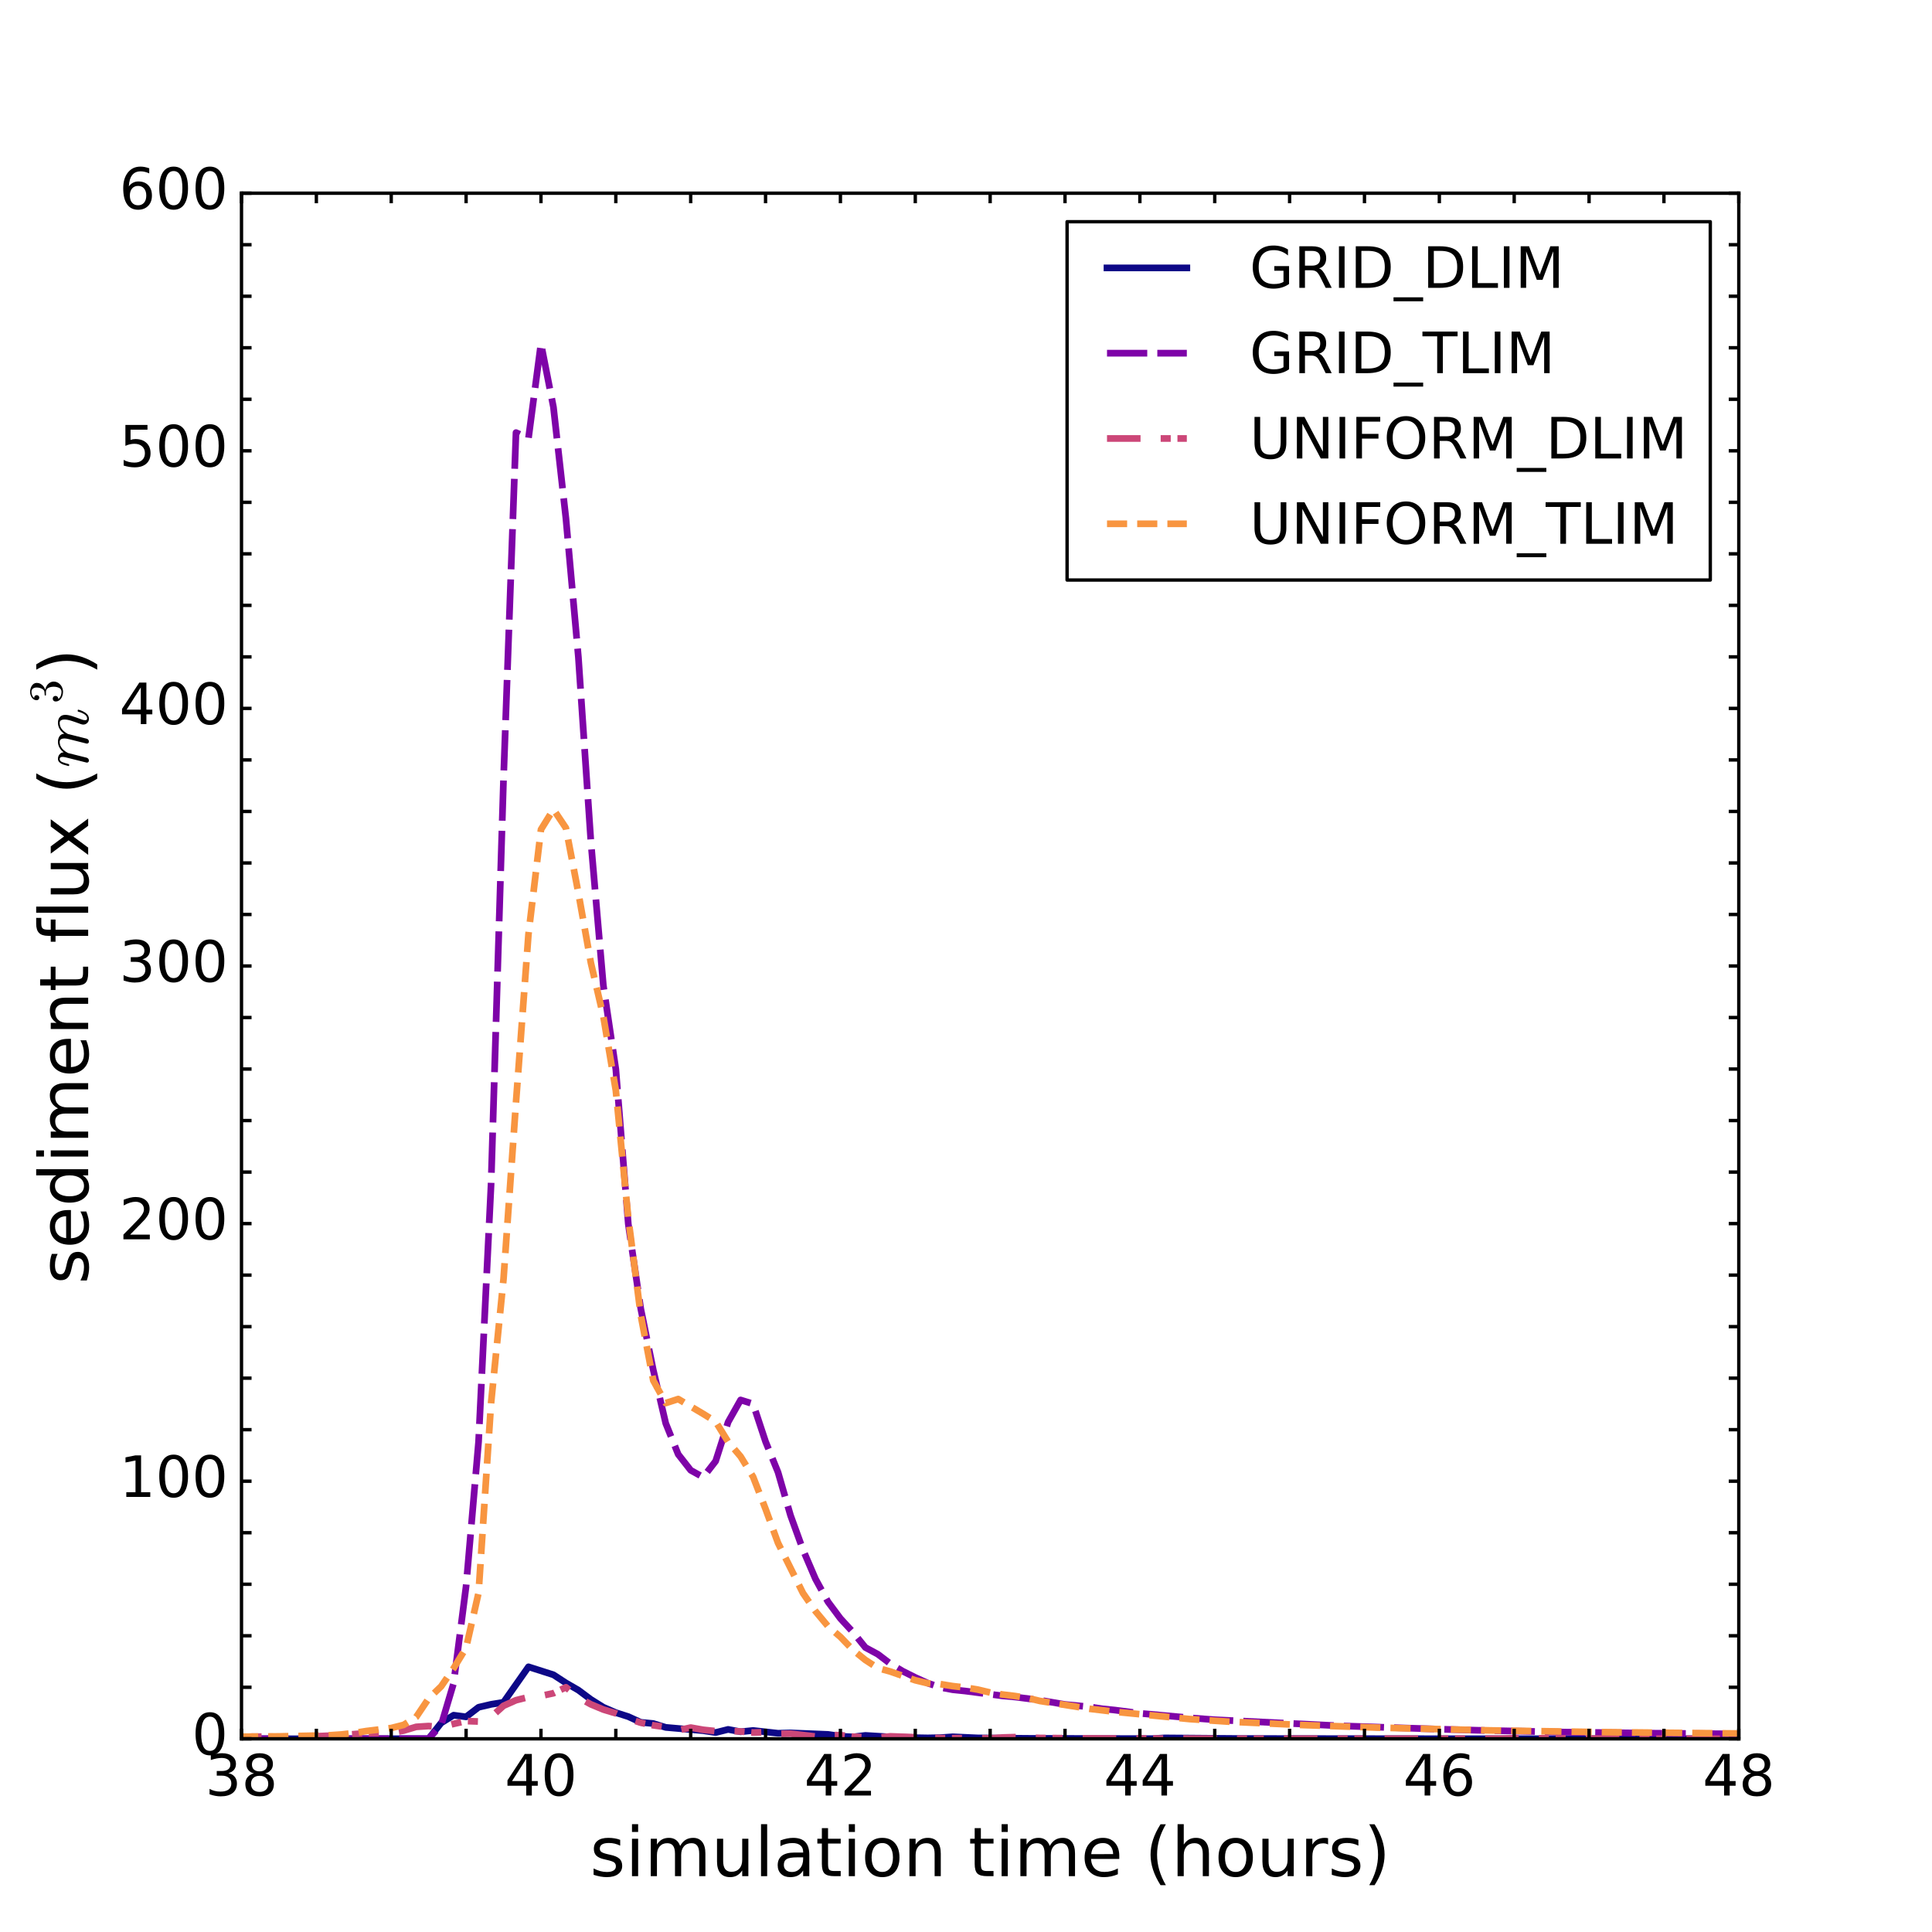 <?xml version="1.0" encoding="utf-8" standalone="no"?>
<!DOCTYPE svg PUBLIC "-//W3C//DTD SVG 1.1//EN"
  "http://www.w3.org/Graphics/SVG/1.1/DTD/svg11.dtd">
<!-- Created with matplotlib (http://matplotlib.org/) -->
<svg height="576pt" version="1.1" viewBox="0 0 576 576" width="576pt" xmlns="http://www.w3.org/2000/svg" xmlns:xlink="http://www.w3.org/1999/xlink">
 <defs>
  <style type="text/css">
*{stroke-linecap:butt;stroke-linejoin:round;stroke-miterlimit:100000;}
  </style>
 </defs>
 <g id="figure_1">
  <g id="patch_1">
   <path d="M 0 576 
L 576 576 
L 576 0 
L 0 0 
z
" style="fill:#ffffff;"/>
  </g>
  <g id="axes_1">
   <g id="patch_2">
    <path d="M 72 518.4 
L 518.4 518.4 
L 518.4 57.6 
L 72 57.6 
z
" style="fill:#ffffff;"/>
   </g>
   <g id="line2d_1">
    <path clip-path="url(#pdd9885de5f)" d="M -1 518.4 
L 127.8 518.392 
L 131.52 513.671 
L 135.24 511.366 
L 138.96 511.857 
L 142.68 508.998 
L 146.4 508.127 
L 150.12 507.52 
L 157.56 496.94 
L 165 499.317 
L 168.72 501.739 
L 172.44 503.892 
L 176.16 506.669 
L 179.88 508.99 
L 183.6 510.601 
L 187.32 511.787 
L 191.04 513.49 
L 194.76 513.85 
L 198.48 514.997 
L 209.64 515.973 
L 213.36 516.534 
L 217.08 515.6 
L 220.8 516.301 
L 224.52 515.923 
L 231.96 516.746 
L 235.68 516.645 
L 246.84 517.091 
L 250.56 517.631 
L 254.28 517.845 
L 258 517.394 
L 265.44 517.849 
L 272.88 518.074 
L 276.6 518.138 
L 280.32 518.069 
L 284.04 517.808 
L 291.48 518.136 
L 306.36 518.27 
L 343.56 518.354 
L 347.28 518.138 
L 354.72 518.197 
L 369.6 518.321 
L 425.4 518.379 
L 577 518.397 
L 577 518.397 
" style="fill:none;stroke:#0d0887;stroke-linecap:square;stroke-width:2.0;"/>
   </g>
   <g id="line2d_2">
    <path clip-path="url(#pdd9885de5f)" d="M -1 518.4 
L 127.8 518.356 
L 131.52 514.325 
L 135.24 501.846 
L 138.96 472.899 
L 142.68 429.83 
L 146.4 353.264 
L 150.12 232.255 
L 153.84 128.977 
L 157.56 130.644 
L 161.28 102.427 
L 165 121.37 
L 168.72 154.546 
L 172.44 195.945 
L 176.16 250.82 
L 179.88 293.812 
L 183.6 318.751 
L 187.32 364.941 
L 191.04 390.206 
L 194.76 408.415 
L 198.48 424.349 
L 202.2 433.588 
L 205.92 438.336 
L 209.64 440.402 
L 213.36 435.619 
L 217.08 423.981 
L 220.8 417.38 
L 224.52 418.544 
L 228.24 429.793 
L 231.96 438.941 
L 235.68 451.788 
L 239.4 462.043 
L 243.12 470.729 
L 246.84 477.541 
L 250.56 482.538 
L 254.28 486.575 
L 258 491.179 
L 261.72 493.185 
L 265.44 496.015 
L 269.16 498.254 
L 272.88 500.116 
L 276.6 501.802 
L 280.32 503.071 
L 284.04 503.767 
L 287.76 504.157 
L 295.2 505.118 
L 298.92 505.605 
L 302.64 505.937 
L 310.08 506.898 
L 317.52 508.172 
L 324.96 508.894 
L 328.68 509.461 
L 332.4 509.839 
L 339.84 510.804 
L 354.72 512.153 
L 362.16 512.722 
L 399.36 514.532 
L 417.96 515.16 
L 429.12 515.53 
L 440.28 515.854 
L 466.32 516.404 
L 492.36 516.727 
L 518.4 516.95 
L 577 517.317 
L 577 517.317 
" style="fill:none;stroke:#7e03a8;stroke-dasharray:12,3;stroke-dashoffset:0.0;stroke-width:2.0;"/>
   </g>
   <g id="line2d_3">
    <path clip-path="url(#pdd9885de5f)" d="M -1 518.4 
L 42.24 518.348 
L 45.96 517.991 
L 49.68 517.764 
L 64.56 517.695 
L 86.88 517.808 
L 94.32 517.639 
L 101.76 517.312 
L 109.2 516.723 
L 116.64 516.605 
L 120.36 515.958 
L 124.08 514.839 
L 127.8 514.599 
L 131.52 514.902 
L 135.24 513.947 
L 138.96 513.118 
L 142.68 513.245 
L 146.4 511.894 
L 150.12 508.553 
L 153.84 506.898 
L 157.56 505.953 
L 161.28 505.614 
L 165 504.816 
L 168.72 503.036 
L 172.44 506.064 
L 176.16 508.128 
L 179.88 509.679 
L 183.6 510.804 
L 187.32 512.394 
L 191.04 513.608 
L 194.76 514.38 
L 198.48 514.909 
L 202.2 515.854 
L 205.92 515.056 
L 209.64 515.715 
L 213.36 516.108 
L 217.08 516.051 
L 220.8 516.212 
L 224.52 516.534 
L 228.24 516.435 
L 231.96 516.929 
L 235.68 516.863 
L 243.12 517.721 
L 246.84 517.284 
L 250.56 517.311 
L 254.28 517.767 
L 261.72 518.065 
L 265.44 517.669 
L 280.32 518.189 
L 295.2 518.275 
L 298.92 518.006 
L 302.64 517.899 
L 310.08 518.152 
L 324.96 518.28 
L 373.32 518.367 
L 447.72 518.349 
L 451.44 518.205 
L 481.2 518.357 
L 577 518.392 
L 577 518.392 
" style="fill:none;stroke:#cc4778;stroke-dasharray:10,6,3,2,3,6;stroke-dashoffset:0.0;stroke-width:2.0;"/>
   </g>
   <g id="line2d_4">
    <path clip-path="url(#pdd9885de5f)" d="M -1 518.4 
L 57.12 518.312 
L 60.84 517.902 
L 68.28 517.794 
L 83.16 517.682 
L 98.04 517.363 
L 101.76 517.113 
L 105.48 516.686 
L 109.2 516.091 
L 116.64 515.192 
L 120.36 514.246 
L 124.08 511.901 
L 127.8 506.376 
L 131.52 502.782 
L 135.24 497.368 
L 138.96 491.269 
L 142.68 474.893 
L 146.4 418.374 
L 150.12 381.303 
L 153.84 328.613 
L 157.56 278.493 
L 161.28 247.317 
L 165 241.302 
L 168.72 246.854 
L 172.44 266.234 
L 176.16 287.051 
L 179.88 303.037 
L 183.6 325.129 
L 187.32 363.169 
L 191.04 392.166 
L 194.76 411.569 
L 198.48 418.306 
L 202.2 417.104 
L 209.64 421.517 
L 213.36 423.831 
L 217.08 429.859 
L 220.8 434.238 
L 224.52 440.285 
L 228.24 449.874 
L 231.96 460.027 
L 239.4 474.975 
L 243.12 480.369 
L 246.84 484.833 
L 250.56 488.027 
L 254.28 491.893 
L 258 494.909 
L 261.72 497.318 
L 265.44 498.346 
L 272.88 500.952 
L 276.6 501.849 
L 280.32 502.097 
L 284.04 502.691 
L 287.76 503.11 
L 291.48 503.72 
L 295.2 504.606 
L 298.92 505.206 
L 302.64 505.652 
L 306.36 506.243 
L 310.08 507.129 
L 324.96 509.468 
L 332.4 510.347 
L 354.72 512.523 
L 365.88 513.265 
L 388.2 514.294 
L 410.52 515.057 
L 444 515.892 
L 477.48 516.412 
L 525.84 516.894 
L 566.76 517.179 
L 577 517.244 
L 577 517.244 
" style="fill:none;stroke:#f89540;stroke-dasharray:6,3;stroke-dashoffset:0.0;stroke-width:2.0;"/>
   </g>
   <g id="patch_3">
    <path d="M 72 57.6 
L 518.4 57.6 
" style="fill:none;stroke:#000000;stroke-linecap:square;stroke-linejoin:miter;"/>
   </g>
   <g id="patch_4">
    <path d="M 518.4 518.4 
L 518.4 57.6 
" style="fill:none;stroke:#000000;stroke-linecap:square;stroke-linejoin:miter;"/>
   </g>
   <g id="patch_5">
    <path d="M 72 518.4 
L 518.4 518.4 
" style="fill:none;stroke:#000000;stroke-linecap:square;stroke-linejoin:miter;"/>
   </g>
   <g id="patch_6">
    <path d="M 72 518.4 
L 72 57.6 
" style="fill:none;stroke:#000000;stroke-linecap:square;stroke-linejoin:miter;"/>
   </g>
   <g id="matplotlib.axis_1">
    <g id="xtick_1">
     <g id="line2d_5">
      <defs>
       <path d="M 0 0 
L 0 -3 
" id="ma247ede3c6" style="stroke:#000000;"/>
      </defs>
      <g>
       <use style="stroke:#000000;" x="72.0" xlink:href="#ma247ede3c6" y="518.4"/>
      </g>
     </g>
     <g id="line2d_6">
      <defs>
       <path d="M 0 0 
L 0 3 
" id="md302ed98b7" style="stroke:#000000;"/>
      </defs>
      <g>
       <use style="stroke:#000000;" x="72.0" xlink:href="#md302ed98b7" y="57.6"/>
      </g>
     </g>
     <g id="text_1">
      <!-- 38 -->
      <defs>
       <path d="M 40.578 39.312 
Q 47.656 37.797 51.625 33 
Q 55.609 28.219 55.609 21.188 
Q 55.609 10.406 48.188 4.484 
Q 40.766 -1.422 27.094 -1.422 
Q 22.516 -1.422 17.656 -0.516 
Q 12.797 0.391 7.625 2.203 
L 7.625 11.719 
Q 11.719 9.328 16.594 8.109 
Q 21.484 6.891 26.812 6.891 
Q 36.078 6.891 40.938 10.547 
Q 45.797 14.203 45.797 21.188 
Q 45.797 27.641 41.281 31.266 
Q 36.766 34.906 28.719 34.906 
L 20.219 34.906 
L 20.219 43.016 
L 29.109 43.016 
Q 36.375 43.016 40.234 45.922 
Q 44.094 48.828 44.094 54.297 
Q 44.094 59.906 40.109 62.906 
Q 36.141 65.922 28.719 65.922 
Q 24.656 65.922 20.016 65.031 
Q 15.375 64.156 9.812 62.312 
L 9.812 71.094 
Q 15.438 72.656 20.344 73.438 
Q 25.25 74.219 29.594 74.219 
Q 40.828 74.219 47.359 69.109 
Q 53.906 64.016 53.906 55.328 
Q 53.906 49.266 50.438 45.094 
Q 46.969 40.922 40.578 39.312 
" id="BitstreamVeraSans-Roman-33"/>
       <path d="M 31.781 34.625 
Q 24.75 34.625 20.719 30.859 
Q 16.703 27.094 16.703 20.516 
Q 16.703 13.922 20.719 10.156 
Q 24.75 6.391 31.781 6.391 
Q 38.812 6.391 42.859 10.172 
Q 46.922 13.969 46.922 20.516 
Q 46.922 27.094 42.891 30.859 
Q 38.875 34.625 31.781 34.625 
M 21.922 38.812 
Q 15.578 40.375 12.031 44.719 
Q 8.5 49.078 8.5 55.328 
Q 8.5 64.062 14.719 69.141 
Q 20.953 74.219 31.781 74.219 
Q 42.672 74.219 48.875 69.141 
Q 55.078 64.062 55.078 55.328 
Q 55.078 49.078 51.531 44.719 
Q 48 40.375 41.703 38.812 
Q 48.828 37.156 52.797 32.312 
Q 56.781 27.484 56.781 20.516 
Q 56.781 9.906 50.312 4.234 
Q 43.844 -1.422 31.781 -1.422 
Q 19.734 -1.422 13.25 4.234 
Q 6.781 9.906 6.781 20.516 
Q 6.781 27.484 10.781 32.312 
Q 14.797 37.156 21.922 38.812 
M 18.312 54.391 
Q 18.312 48.734 21.844 45.562 
Q 25.391 42.391 31.781 42.391 
Q 38.141 42.391 41.719 45.562 
Q 45.312 48.734 45.312 54.391 
Q 45.312 60.062 41.719 63.234 
Q 38.141 66.406 31.781 66.406 
Q 25.391 66.406 21.844 63.234 
Q 18.312 60.062 18.312 54.391 
" id="BitstreamVeraSans-Roman-38"/>
      </defs>
      <g transform="translate(61.184 535.317)scale(0.17 -0.17)">
       <use xlink:href="#BitstreamVeraSans-Roman-33"/>
       <use x="63.623" xlink:href="#BitstreamVeraSans-Roman-38"/>
      </g>
     </g>
    </g>
    <g id="xtick_2">
     <g id="line2d_7">
      <g>
       <use style="stroke:#000000;" x="161.28" xlink:href="#ma247ede3c6" y="518.4"/>
      </g>
     </g>
     <g id="line2d_8">
      <g>
       <use style="stroke:#000000;" x="161.28" xlink:href="#md302ed98b7" y="57.6"/>
      </g>
     </g>
     <g id="text_2">
      <!-- 40 -->
      <defs>
       <path d="M 31.781 66.406 
Q 24.172 66.406 20.328 58.906 
Q 16.5 51.422 16.5 36.375 
Q 16.5 21.391 20.328 13.891 
Q 24.172 6.391 31.781 6.391 
Q 39.453 6.391 43.281 13.891 
Q 47.125 21.391 47.125 36.375 
Q 47.125 51.422 43.281 58.906 
Q 39.453 66.406 31.781 66.406 
M 31.781 74.219 
Q 44.047 74.219 50.516 64.516 
Q 56.984 54.828 56.984 36.375 
Q 56.984 17.969 50.516 8.266 
Q 44.047 -1.422 31.781 -1.422 
Q 19.531 -1.422 13.062 8.266 
Q 6.594 17.969 6.594 36.375 
Q 6.594 54.828 13.062 64.516 
Q 19.531 74.219 31.781 74.219 
" id="BitstreamVeraSans-Roman-30"/>
       <path d="M 37.797 64.312 
L 12.891 25.391 
L 37.797 25.391 
z
M 35.203 72.906 
L 47.609 72.906 
L 47.609 25.391 
L 58.016 25.391 
L 58.016 17.188 
L 47.609 17.188 
L 47.609 0 
L 37.797 0 
L 37.797 17.188 
L 4.891 17.188 
L 4.891 26.703 
z
" id="BitstreamVeraSans-Roman-34"/>
      </defs>
      <g transform="translate(150.464 535.317)scale(0.17 -0.17)">
       <use xlink:href="#BitstreamVeraSans-Roman-34"/>
       <use x="63.623" xlink:href="#BitstreamVeraSans-Roman-30"/>
      </g>
     </g>
    </g>
    <g id="xtick_3">
     <g id="line2d_9">
      <g>
       <use style="stroke:#000000;" x="250.56" xlink:href="#ma247ede3c6" y="518.4"/>
      </g>
     </g>
     <g id="line2d_10">
      <g>
       <use style="stroke:#000000;" x="250.56" xlink:href="#md302ed98b7" y="57.6"/>
      </g>
     </g>
     <g id="text_3">
      <!-- 42 -->
      <defs>
       <path d="M 19.188 8.297 
L 53.609 8.297 
L 53.609 0 
L 7.328 0 
L 7.328 8.297 
Q 12.938 14.109 22.625 23.891 
Q 32.328 33.688 34.812 36.531 
Q 39.547 41.844 41.422 45.531 
Q 43.312 49.219 43.312 52.781 
Q 43.312 58.594 39.234 62.25 
Q 35.156 65.922 28.609 65.922 
Q 23.969 65.922 18.812 64.312 
Q 13.672 62.703 7.812 59.422 
L 7.812 69.391 
Q 13.766 71.781 18.938 73 
Q 24.125 74.219 28.422 74.219 
Q 39.75 74.219 46.484 68.547 
Q 53.219 62.891 53.219 53.422 
Q 53.219 48.922 51.531 44.891 
Q 49.859 40.875 45.406 35.406 
Q 44.188 33.984 37.641 27.219 
Q 31.109 20.453 19.188 8.297 
" id="BitstreamVeraSans-Roman-32"/>
      </defs>
      <g transform="translate(239.744 535.317)scale(0.17 -0.17)">
       <use xlink:href="#BitstreamVeraSans-Roman-34"/>
       <use x="63.623" xlink:href="#BitstreamVeraSans-Roman-32"/>
      </g>
     </g>
    </g>
    <g id="xtick_4">
     <g id="line2d_11">
      <g>
       <use style="stroke:#000000;" x="339.84" xlink:href="#ma247ede3c6" y="518.4"/>
      </g>
     </g>
     <g id="line2d_12">
      <g>
       <use style="stroke:#000000;" x="339.84" xlink:href="#md302ed98b7" y="57.6"/>
      </g>
     </g>
     <g id="text_4">
      <!-- 44 -->
      <g transform="translate(329.024 535.317)scale(0.17 -0.17)">
       <use xlink:href="#BitstreamVeraSans-Roman-34"/>
       <use x="63.623" xlink:href="#BitstreamVeraSans-Roman-34"/>
      </g>
     </g>
    </g>
    <g id="xtick_5">
     <g id="line2d_13">
      <g>
       <use style="stroke:#000000;" x="429.12" xlink:href="#ma247ede3c6" y="518.4"/>
      </g>
     </g>
     <g id="line2d_14">
      <g>
       <use style="stroke:#000000;" x="429.12" xlink:href="#md302ed98b7" y="57.6"/>
      </g>
     </g>
     <g id="text_5">
      <!-- 46 -->
      <defs>
       <path d="M 33.016 40.375 
Q 26.375 40.375 22.484 35.828 
Q 18.609 31.297 18.609 23.391 
Q 18.609 15.531 22.484 10.953 
Q 26.375 6.391 33.016 6.391 
Q 39.656 6.391 43.531 10.953 
Q 47.406 15.531 47.406 23.391 
Q 47.406 31.297 43.531 35.828 
Q 39.656 40.375 33.016 40.375 
M 52.594 71.297 
L 52.594 62.312 
Q 48.875 64.062 45.094 64.984 
Q 41.312 65.922 37.594 65.922 
Q 27.828 65.922 22.672 59.328 
Q 17.531 52.734 16.797 39.406 
Q 19.672 43.656 24.016 45.922 
Q 28.375 48.188 33.594 48.188 
Q 44.578 48.188 50.953 41.516 
Q 57.328 34.859 57.328 23.391 
Q 57.328 12.156 50.688 5.359 
Q 44.047 -1.422 33.016 -1.422 
Q 20.359 -1.422 13.672 8.266 
Q 6.984 17.969 6.984 36.375 
Q 6.984 53.656 15.188 63.938 
Q 23.391 74.219 37.203 74.219 
Q 40.922 74.219 44.703 73.484 
Q 48.484 72.75 52.594 71.297 
" id="BitstreamVeraSans-Roman-36"/>
      </defs>
      <g transform="translate(418.304 535.317)scale(0.17 -0.17)">
       <use xlink:href="#BitstreamVeraSans-Roman-34"/>
       <use x="63.623" xlink:href="#BitstreamVeraSans-Roman-36"/>
      </g>
     </g>
    </g>
    <g id="xtick_6">
     <g id="line2d_15">
      <g>
       <use style="stroke:#000000;" x="518.4" xlink:href="#ma247ede3c6" y="518.4"/>
      </g>
     </g>
     <g id="line2d_16">
      <g>
       <use style="stroke:#000000;" x="518.4" xlink:href="#md302ed98b7" y="57.6"/>
      </g>
     </g>
     <g id="text_6">
      <!-- 48 -->
      <g transform="translate(507.584 535.317)scale(0.17 -0.17)">
       <use xlink:href="#BitstreamVeraSans-Roman-34"/>
       <use x="63.623" xlink:href="#BitstreamVeraSans-Roman-38"/>
      </g>
     </g>
    </g>
    <g id="xtick_7">
     <g id="line2d_17">
      <g>
       <use style="stroke:#000000;" x="94.32" xlink:href="#ma247ede3c6" y="518.4"/>
      </g>
     </g>
     <g id="line2d_18">
      <g>
       <use style="stroke:#000000;" x="94.32" xlink:href="#md302ed98b7" y="57.6"/>
      </g>
     </g>
    </g>
    <g id="xtick_8">
     <g id="line2d_19">
      <g>
       <use style="stroke:#000000;" x="116.64" xlink:href="#ma247ede3c6" y="518.4"/>
      </g>
     </g>
     <g id="line2d_20">
      <g>
       <use style="stroke:#000000;" x="116.64" xlink:href="#md302ed98b7" y="57.6"/>
      </g>
     </g>
    </g>
    <g id="xtick_9">
     <g id="line2d_21">
      <g>
       <use style="stroke:#000000;" x="138.96" xlink:href="#ma247ede3c6" y="518.4"/>
      </g>
     </g>
     <g id="line2d_22">
      <g>
       <use style="stroke:#000000;" x="138.96" xlink:href="#md302ed98b7" y="57.6"/>
      </g>
     </g>
    </g>
    <g id="xtick_10">
     <g id="line2d_23">
      <g>
       <use style="stroke:#000000;" x="183.6" xlink:href="#ma247ede3c6" y="518.4"/>
      </g>
     </g>
     <g id="line2d_24">
      <g>
       <use style="stroke:#000000;" x="183.6" xlink:href="#md302ed98b7" y="57.6"/>
      </g>
     </g>
    </g>
    <g id="xtick_11">
     <g id="line2d_25">
      <g>
       <use style="stroke:#000000;" x="205.92" xlink:href="#ma247ede3c6" y="518.4"/>
      </g>
     </g>
     <g id="line2d_26">
      <g>
       <use style="stroke:#000000;" x="205.92" xlink:href="#md302ed98b7" y="57.6"/>
      </g>
     </g>
    </g>
    <g id="xtick_12">
     <g id="line2d_27">
      <g>
       <use style="stroke:#000000;" x="228.24" xlink:href="#ma247ede3c6" y="518.4"/>
      </g>
     </g>
     <g id="line2d_28">
      <g>
       <use style="stroke:#000000;" x="228.24" xlink:href="#md302ed98b7" y="57.6"/>
      </g>
     </g>
    </g>
    <g id="xtick_13">
     <g id="line2d_29">
      <g>
       <use style="stroke:#000000;" x="272.88" xlink:href="#ma247ede3c6" y="518.4"/>
      </g>
     </g>
     <g id="line2d_30">
      <g>
       <use style="stroke:#000000;" x="272.88" xlink:href="#md302ed98b7" y="57.6"/>
      </g>
     </g>
    </g>
    <g id="xtick_14">
     <g id="line2d_31">
      <g>
       <use style="stroke:#000000;" x="295.2" xlink:href="#ma247ede3c6" y="518.4"/>
      </g>
     </g>
     <g id="line2d_32">
      <g>
       <use style="stroke:#000000;" x="295.2" xlink:href="#md302ed98b7" y="57.6"/>
      </g>
     </g>
    </g>
    <g id="xtick_15">
     <g id="line2d_33">
      <g>
       <use style="stroke:#000000;" x="317.52" xlink:href="#ma247ede3c6" y="518.4"/>
      </g>
     </g>
     <g id="line2d_34">
      <g>
       <use style="stroke:#000000;" x="317.52" xlink:href="#md302ed98b7" y="57.6"/>
      </g>
     </g>
    </g>
    <g id="xtick_16">
     <g id="line2d_35">
      <g>
       <use style="stroke:#000000;" x="362.16" xlink:href="#ma247ede3c6" y="518.4"/>
      </g>
     </g>
     <g id="line2d_36">
      <g>
       <use style="stroke:#000000;" x="362.16" xlink:href="#md302ed98b7" y="57.6"/>
      </g>
     </g>
    </g>
    <g id="xtick_17">
     <g id="line2d_37">
      <g>
       <use style="stroke:#000000;" x="384.48" xlink:href="#ma247ede3c6" y="518.4"/>
      </g>
     </g>
     <g id="line2d_38">
      <g>
       <use style="stroke:#000000;" x="384.48" xlink:href="#md302ed98b7" y="57.6"/>
      </g>
     </g>
    </g>
    <g id="xtick_18">
     <g id="line2d_39">
      <g>
       <use style="stroke:#000000;" x="406.8" xlink:href="#ma247ede3c6" y="518.4"/>
      </g>
     </g>
     <g id="line2d_40">
      <g>
       <use style="stroke:#000000;" x="406.8" xlink:href="#md302ed98b7" y="57.6"/>
      </g>
     </g>
    </g>
    <g id="xtick_19">
     <g id="line2d_41">
      <g>
       <use style="stroke:#000000;" x="451.44" xlink:href="#ma247ede3c6" y="518.4"/>
      </g>
     </g>
     <g id="line2d_42">
      <g>
       <use style="stroke:#000000;" x="451.44" xlink:href="#md302ed98b7" y="57.6"/>
      </g>
     </g>
    </g>
    <g id="xtick_20">
     <g id="line2d_43">
      <g>
       <use style="stroke:#000000;" x="473.76" xlink:href="#ma247ede3c6" y="518.4"/>
      </g>
     </g>
     <g id="line2d_44">
      <g>
       <use style="stroke:#000000;" x="473.76" xlink:href="#md302ed98b7" y="57.6"/>
      </g>
     </g>
    </g>
    <g id="xtick_21">
     <g id="line2d_45">
      <g>
       <use style="stroke:#000000;" x="496.08" xlink:href="#ma247ede3c6" y="518.4"/>
      </g>
     </g>
     <g id="line2d_46">
      <g>
       <use style="stroke:#000000;" x="496.08" xlink:href="#md302ed98b7" y="57.6"/>
      </g>
     </g>
    </g>
    <g id="text_7">
     <!-- simulation time (hours) -->
     <defs>
      <path id="BitstreamVeraSans-Roman-20"/>
      <path d="M 54.891 33.016 
L 54.891 0 
L 45.906 0 
L 45.906 32.719 
Q 45.906 40.484 42.875 44.328 
Q 39.844 48.188 33.797 48.188 
Q 26.516 48.188 22.312 43.547 
Q 18.109 38.922 18.109 30.906 
L 18.109 0 
L 9.078 0 
L 9.078 54.688 
L 18.109 54.688 
L 18.109 46.188 
Q 21.344 51.125 25.703 53.562 
Q 30.078 56 35.797 56 
Q 45.219 56 50.047 50.172 
Q 54.891 44.344 54.891 33.016 
" id="BitstreamVeraSans-Roman-6e"/>
      <path d="M 52 44.188 
Q 55.375 50.25 60.062 53.125 
Q 64.75 56 71.094 56 
Q 79.641 56 84.281 50.016 
Q 88.922 44.047 88.922 33.016 
L 88.922 0 
L 79.891 0 
L 79.891 32.719 
Q 79.891 40.578 77.094 44.375 
Q 74.312 48.188 68.609 48.188 
Q 61.625 48.188 57.562 43.547 
Q 53.516 38.922 53.516 30.906 
L 53.516 0 
L 44.484 0 
L 44.484 32.719 
Q 44.484 40.625 41.703 44.406 
Q 38.922 48.188 33.109 48.188 
Q 26.219 48.188 22.156 43.531 
Q 18.109 38.875 18.109 30.906 
L 18.109 0 
L 9.078 0 
L 9.078 54.688 
L 18.109 54.688 
L 18.109 46.188 
Q 21.188 51.219 25.484 53.609 
Q 29.781 56 35.688 56 
Q 41.656 56 45.828 52.969 
Q 50 49.953 52 44.188 
" id="BitstreamVeraSans-Roman-6d"/>
      <path d="M 30.609 48.391 
Q 23.391 48.391 19.188 42.75 
Q 14.984 37.109 14.984 27.297 
Q 14.984 17.484 19.156 11.844 
Q 23.344 6.203 30.609 6.203 
Q 37.797 6.203 41.984 11.859 
Q 46.188 17.531 46.188 27.297 
Q 46.188 37.016 41.984 42.703 
Q 37.797 48.391 30.609 48.391 
M 30.609 56 
Q 42.328 56 49.016 48.375 
Q 55.719 40.766 55.719 27.297 
Q 55.719 13.875 49.016 6.219 
Q 42.328 -1.422 30.609 -1.422 
Q 18.844 -1.422 12.172 6.219 
Q 5.516 13.875 5.516 27.297 
Q 5.516 40.766 12.172 48.375 
Q 18.844 56 30.609 56 
" id="BitstreamVeraSans-Roman-6f"/>
      <path d="M 9.422 75.984 
L 18.406 75.984 
L 18.406 0 
L 9.422 0 
z
" id="BitstreamVeraSans-Roman-6c"/>
      <path d="M 8.016 75.875 
L 15.828 75.875 
Q 23.141 64.359 26.781 53.312 
Q 30.422 42.281 30.422 31.391 
Q 30.422 20.453 26.781 9.375 
Q 23.141 -1.703 15.828 -13.188 
L 8.016 -13.188 
Q 14.5 -2 17.703 9.062 
Q 20.906 20.125 20.906 31.391 
Q 20.906 42.672 17.703 53.656 
Q 14.5 64.656 8.016 75.875 
" id="BitstreamVeraSans-Roman-29"/>
      <path d="M 9.422 54.688 
L 18.406 54.688 
L 18.406 0 
L 9.422 0 
z
M 9.422 75.984 
L 18.406 75.984 
L 18.406 64.594 
L 9.422 64.594 
z
" id="BitstreamVeraSans-Roman-69"/>
      <path d="M 54.891 33.016 
L 54.891 0 
L 45.906 0 
L 45.906 32.719 
Q 45.906 40.484 42.875 44.328 
Q 39.844 48.188 33.797 48.188 
Q 26.516 48.188 22.312 43.547 
Q 18.109 38.922 18.109 30.906 
L 18.109 0 
L 9.078 0 
L 9.078 75.984 
L 18.109 75.984 
L 18.109 46.188 
Q 21.344 51.125 25.703 53.562 
Q 30.078 56 35.797 56 
Q 45.219 56 50.047 50.172 
Q 54.891 44.344 54.891 33.016 
" id="BitstreamVeraSans-Roman-68"/>
      <path d="M 41.109 46.297 
Q 39.594 47.172 37.812 47.578 
Q 36.031 48 33.891 48 
Q 26.266 48 22.188 43.047 
Q 18.109 38.094 18.109 28.812 
L 18.109 0 
L 9.078 0 
L 9.078 54.688 
L 18.109 54.688 
L 18.109 46.188 
Q 20.953 51.172 25.484 53.578 
Q 30.031 56 36.531 56 
Q 37.453 56 38.578 55.875 
Q 39.703 55.766 41.062 55.516 
z
" id="BitstreamVeraSans-Roman-72"/>
      <path d="M 31 75.875 
Q 24.469 64.656 21.281 53.656 
Q 18.109 42.672 18.109 31.391 
Q 18.109 20.125 21.312 9.062 
Q 24.516 -2 31 -13.188 
L 23.188 -13.188 
Q 15.875 -1.703 12.234 9.375 
Q 8.594 20.453 8.594 31.391 
Q 8.594 42.281 12.203 53.312 
Q 15.828 64.359 23.188 75.875 
z
" id="BitstreamVeraSans-Roman-28"/>
      <path d="M 56.203 29.594 
L 56.203 25.203 
L 14.891 25.203 
Q 15.484 15.922 20.484 11.062 
Q 25.484 6.203 34.422 6.203 
Q 39.594 6.203 44.453 7.469 
Q 49.312 8.734 54.109 11.281 
L 54.109 2.781 
Q 49.266 0.734 44.188 -0.344 
Q 39.109 -1.422 33.891 -1.422 
Q 20.797 -1.422 13.156 6.188 
Q 5.516 13.812 5.516 26.812 
Q 5.516 40.234 12.766 48.109 
Q 20.016 56 32.328 56 
Q 43.359 56 49.781 48.891 
Q 56.203 41.797 56.203 29.594 
M 47.219 32.234 
Q 47.125 39.594 43.094 43.984 
Q 39.062 48.391 32.422 48.391 
Q 24.906 48.391 20.391 44.141 
Q 15.875 39.891 15.188 32.172 
z
" id="BitstreamVeraSans-Roman-65"/>
      <path d="M 18.312 70.219 
L 18.312 54.688 
L 36.812 54.688 
L 36.812 47.703 
L 18.312 47.703 
L 18.312 18.016 
Q 18.312 11.328 20.141 9.422 
Q 21.969 7.516 27.594 7.516 
L 36.812 7.516 
L 36.812 0 
L 27.594 0 
Q 17.188 0 13.234 3.875 
Q 9.281 7.766 9.281 18.016 
L 9.281 47.703 
L 2.688 47.703 
L 2.688 54.688 
L 9.281 54.688 
L 9.281 70.219 
z
" id="BitstreamVeraSans-Roman-74"/>
      <path d="M 8.5 21.578 
L 8.5 54.688 
L 17.484 54.688 
L 17.484 21.922 
Q 17.484 14.156 20.5 10.266 
Q 23.531 6.391 29.594 6.391 
Q 36.859 6.391 41.078 11.031 
Q 45.312 15.672 45.312 23.688 
L 45.312 54.688 
L 54.297 54.688 
L 54.297 0 
L 45.312 0 
L 45.312 8.406 
Q 42.047 3.422 37.719 1 
Q 33.406 -1.422 27.688 -1.422 
Q 18.266 -1.422 13.375 4.438 
Q 8.5 10.297 8.5 21.578 
" id="BitstreamVeraSans-Roman-75"/>
      <path d="M 34.281 27.484 
Q 23.391 27.484 19.188 25 
Q 14.984 22.516 14.984 16.5 
Q 14.984 11.719 18.141 8.906 
Q 21.297 6.109 26.703 6.109 
Q 34.188 6.109 38.703 11.406 
Q 43.219 16.703 43.219 25.484 
L 43.219 27.484 
z
M 52.203 31.203 
L 52.203 0 
L 43.219 0 
L 43.219 8.297 
Q 40.141 3.328 35.547 0.953 
Q 30.953 -1.422 24.312 -1.422 
Q 15.922 -1.422 10.953 3.297 
Q 6 8.016 6 15.922 
Q 6 25.141 12.172 29.828 
Q 18.359 34.516 30.609 34.516 
L 43.219 34.516 
L 43.219 35.406 
Q 43.219 41.609 39.141 45 
Q 35.062 48.391 27.688 48.391 
Q 23 48.391 18.547 47.266 
Q 14.109 46.141 10.016 43.891 
L 10.016 52.203 
Q 14.938 54.109 19.578 55.047 
Q 24.219 56 28.609 56 
Q 40.484 56 46.344 49.844 
Q 52.203 43.703 52.203 31.203 
" id="BitstreamVeraSans-Roman-61"/>
      <path d="M 44.281 53.078 
L 44.281 44.578 
Q 40.484 46.531 36.375 47.5 
Q 32.281 48.484 27.875 48.484 
Q 21.188 48.484 17.844 46.438 
Q 14.5 44.391 14.5 40.281 
Q 14.5 37.156 16.891 35.375 
Q 19.281 33.594 26.516 31.984 
L 29.594 31.297 
Q 39.156 29.25 43.188 25.516 
Q 47.219 21.781 47.219 15.094 
Q 47.219 7.469 41.188 3.016 
Q 35.156 -1.422 24.609 -1.422 
Q 20.219 -1.422 15.453 -0.562 
Q 10.688 0.297 5.422 2 
L 5.422 11.281 
Q 10.406 8.688 15.234 7.391 
Q 20.062 6.109 24.812 6.109 
Q 31.156 6.109 34.562 8.281 
Q 37.984 10.453 37.984 14.406 
Q 37.984 18.062 35.516 20.016 
Q 33.062 21.969 24.703 23.781 
L 21.578 24.516 
Q 13.234 26.266 9.516 29.906 
Q 5.812 33.547 5.812 39.891 
Q 5.812 47.609 11.281 51.797 
Q 16.75 56 26.812 56 
Q 31.781 56 36.172 55.266 
Q 40.578 54.547 44.281 53.078 
" id="BitstreamVeraSans-Roman-73"/>
     </defs>
     <g transform="translate(175.868 559.354)scale(0.204 -0.204)">
      <use xlink:href="#BitstreamVeraSans-Roman-73"/>
      <use x="52.1" xlink:href="#BitstreamVeraSans-Roman-69"/>
      <use x="79.883" xlink:href="#BitstreamVeraSans-Roman-6d"/>
      <use x="177.295" xlink:href="#BitstreamVeraSans-Roman-75"/>
      <use x="240.674" xlink:href="#BitstreamVeraSans-Roman-6c"/>
      <use x="268.457" xlink:href="#BitstreamVeraSans-Roman-61"/>
      <use x="329.736" xlink:href="#BitstreamVeraSans-Roman-74"/>
      <use x="368.945" xlink:href="#BitstreamVeraSans-Roman-69"/>
      <use x="396.729" xlink:href="#BitstreamVeraSans-Roman-6f"/>
      <use x="457.91" xlink:href="#BitstreamVeraSans-Roman-6e"/>
      <use x="521.289" xlink:href="#BitstreamVeraSans-Roman-20"/>
      <use x="553.076" xlink:href="#BitstreamVeraSans-Roman-74"/>
      <use x="592.285" xlink:href="#BitstreamVeraSans-Roman-69"/>
      <use x="620.068" xlink:href="#BitstreamVeraSans-Roman-6d"/>
      <use x="717.48" xlink:href="#BitstreamVeraSans-Roman-65"/>
      <use x="779.004" xlink:href="#BitstreamVeraSans-Roman-20"/>
      <use x="810.791" xlink:href="#BitstreamVeraSans-Roman-28"/>
      <use x="849.805" xlink:href="#BitstreamVeraSans-Roman-68"/>
      <use x="913.184" xlink:href="#BitstreamVeraSans-Roman-6f"/>
      <use x="974.365" xlink:href="#BitstreamVeraSans-Roman-75"/>
      <use x="1037.744" xlink:href="#BitstreamVeraSans-Roman-72"/>
      <use x="1078.857" xlink:href="#BitstreamVeraSans-Roman-73"/>
      <use x="1130.957" xlink:href="#BitstreamVeraSans-Roman-29"/>
     </g>
    </g>
   </g>
   <g id="matplotlib.axis_2">
    <g id="ytick_1">
     <g id="line2d_47">
      <defs>
       <path d="M 0 0 
L 3 0 
" id="m3a1b0933b5" style="stroke:#000000;"/>
      </defs>
      <g>
       <use style="stroke:#000000;" x="72.0" xlink:href="#m3a1b0933b5" y="518.4"/>
      </g>
     </g>
     <g id="line2d_48">
      <defs>
       <path d="M 0 0 
L -3 0 
" id="meb2e5ac51d" style="stroke:#000000;"/>
      </defs>
      <g>
       <use style="stroke:#000000;" x="518.4" xlink:href="#meb2e5ac51d" y="518.4"/>
      </g>
     </g>
     <g id="text_8">
      <!-- 0 -->
      <g transform="translate(57.184 523.091)scale(0.17 -0.17)">
       <use xlink:href="#BitstreamVeraSans-Roman-30"/>
      </g>
     </g>
    </g>
    <g id="ytick_2">
     <g id="line2d_49">
      <g>
       <use style="stroke:#000000;" x="72.0" xlink:href="#m3a1b0933b5" y="441.6"/>
      </g>
     </g>
     <g id="line2d_50">
      <g>
       <use style="stroke:#000000;" x="518.4" xlink:href="#meb2e5ac51d" y="441.6"/>
      </g>
     </g>
     <g id="text_9">
      <!-- 100 -->
      <defs>
       <path d="M 12.406 8.297 
L 28.516 8.297 
L 28.516 63.922 
L 10.984 60.406 
L 10.984 69.391 
L 28.422 72.906 
L 38.281 72.906 
L 38.281 8.297 
L 54.391 8.297 
L 54.391 0 
L 12.406 0 
z
" id="BitstreamVeraSans-Roman-31"/>
      </defs>
      <g transform="translate(35.551 446.291)scale(0.17 -0.17)">
       <use xlink:href="#BitstreamVeraSans-Roman-31"/>
       <use x="63.623" xlink:href="#BitstreamVeraSans-Roman-30"/>
       <use x="127.246" xlink:href="#BitstreamVeraSans-Roman-30"/>
      </g>
     </g>
    </g>
    <g id="ytick_3">
     <g id="line2d_51">
      <g>
       <use style="stroke:#000000;" x="72.0" xlink:href="#m3a1b0933b5" y="364.8"/>
      </g>
     </g>
     <g id="line2d_52">
      <g>
       <use style="stroke:#000000;" x="518.4" xlink:href="#meb2e5ac51d" y="364.8"/>
      </g>
     </g>
     <g id="text_10">
      <!-- 200 -->
      <g transform="translate(35.551 369.491)scale(0.17 -0.17)">
       <use xlink:href="#BitstreamVeraSans-Roman-32"/>
       <use x="63.623" xlink:href="#BitstreamVeraSans-Roman-30"/>
       <use x="127.246" xlink:href="#BitstreamVeraSans-Roman-30"/>
      </g>
     </g>
    </g>
    <g id="ytick_4">
     <g id="line2d_53">
      <g>
       <use style="stroke:#000000;" x="72.0" xlink:href="#m3a1b0933b5" y="288.0"/>
      </g>
     </g>
     <g id="line2d_54">
      <g>
       <use style="stroke:#000000;" x="518.4" xlink:href="#meb2e5ac51d" y="288.0"/>
      </g>
     </g>
     <g id="text_11">
      <!-- 300 -->
      <g transform="translate(35.551 292.691)scale(0.17 -0.17)">
       <use xlink:href="#BitstreamVeraSans-Roman-33"/>
       <use x="63.623" xlink:href="#BitstreamVeraSans-Roman-30"/>
       <use x="127.246" xlink:href="#BitstreamVeraSans-Roman-30"/>
      </g>
     </g>
    </g>
    <g id="ytick_5">
     <g id="line2d_55">
      <g>
       <use style="stroke:#000000;" x="72.0" xlink:href="#m3a1b0933b5" y="211.2"/>
      </g>
     </g>
     <g id="line2d_56">
      <g>
       <use style="stroke:#000000;" x="518.4" xlink:href="#meb2e5ac51d" y="211.2"/>
      </g>
     </g>
     <g id="text_12">
      <!-- 400 -->
      <g transform="translate(35.551 215.891)scale(0.17 -0.17)">
       <use xlink:href="#BitstreamVeraSans-Roman-34"/>
       <use x="63.623" xlink:href="#BitstreamVeraSans-Roman-30"/>
       <use x="127.246" xlink:href="#BitstreamVeraSans-Roman-30"/>
      </g>
     </g>
    </g>
    <g id="ytick_6">
     <g id="line2d_57">
      <g>
       <use style="stroke:#000000;" x="72.0" xlink:href="#m3a1b0933b5" y="134.4"/>
      </g>
     </g>
     <g id="line2d_58">
      <g>
       <use style="stroke:#000000;" x="518.4" xlink:href="#meb2e5ac51d" y="134.4"/>
      </g>
     </g>
     <g id="text_13">
      <!-- 500 -->
      <defs>
       <path d="M 10.797 72.906 
L 49.516 72.906 
L 49.516 64.594 
L 19.828 64.594 
L 19.828 46.734 
Q 21.969 47.469 24.109 47.828 
Q 26.266 48.188 28.422 48.188 
Q 40.625 48.188 47.75 41.5 
Q 54.891 34.812 54.891 23.391 
Q 54.891 11.625 47.562 5.094 
Q 40.234 -1.422 26.906 -1.422 
Q 22.312 -1.422 17.547 -0.641 
Q 12.797 0.141 7.719 1.703 
L 7.719 11.625 
Q 12.109 9.234 16.797 8.062 
Q 21.484 6.891 26.703 6.891 
Q 35.156 6.891 40.078 11.328 
Q 45.016 15.766 45.016 23.391 
Q 45.016 31 40.078 35.438 
Q 35.156 39.891 26.703 39.891 
Q 22.75 39.891 18.812 39.016 
Q 14.891 38.141 10.797 36.281 
z
" id="BitstreamVeraSans-Roman-35"/>
      </defs>
      <g transform="translate(35.551 139.091)scale(0.17 -0.17)">
       <use xlink:href="#BitstreamVeraSans-Roman-35"/>
       <use x="63.623" xlink:href="#BitstreamVeraSans-Roman-30"/>
       <use x="127.246" xlink:href="#BitstreamVeraSans-Roman-30"/>
      </g>
     </g>
    </g>
    <g id="ytick_7">
     <g id="line2d_59">
      <g>
       <use style="stroke:#000000;" x="72.0" xlink:href="#m3a1b0933b5" y="57.6"/>
      </g>
     </g>
     <g id="line2d_60">
      <g>
       <use style="stroke:#000000;" x="518.4" xlink:href="#meb2e5ac51d" y="57.6"/>
      </g>
     </g>
     <g id="text_14">
      <!-- 600 -->
      <g transform="translate(35.551 62.291)scale(0.17 -0.17)">
       <use xlink:href="#BitstreamVeraSans-Roman-36"/>
       <use x="63.623" xlink:href="#BitstreamVeraSans-Roman-30"/>
       <use x="127.246" xlink:href="#BitstreamVeraSans-Roman-30"/>
      </g>
     </g>
    </g>
    <g id="ytick_8">
     <g id="line2d_61">
      <g>
       <use style="stroke:#000000;" x="72.0" xlink:href="#m3a1b0933b5" y="503.04"/>
      </g>
     </g>
     <g id="line2d_62">
      <g>
       <use style="stroke:#000000;" x="518.4" xlink:href="#meb2e5ac51d" y="503.04"/>
      </g>
     </g>
    </g>
    <g id="ytick_9">
     <g id="line2d_63">
      <g>
       <use style="stroke:#000000;" x="72.0" xlink:href="#m3a1b0933b5" y="487.68"/>
      </g>
     </g>
     <g id="line2d_64">
      <g>
       <use style="stroke:#000000;" x="518.4" xlink:href="#meb2e5ac51d" y="487.68"/>
      </g>
     </g>
    </g>
    <g id="ytick_10">
     <g id="line2d_65">
      <g>
       <use style="stroke:#000000;" x="72.0" xlink:href="#m3a1b0933b5" y="472.32"/>
      </g>
     </g>
     <g id="line2d_66">
      <g>
       <use style="stroke:#000000;" x="518.4" xlink:href="#meb2e5ac51d" y="472.32"/>
      </g>
     </g>
    </g>
    <g id="ytick_11">
     <g id="line2d_67">
      <g>
       <use style="stroke:#000000;" x="72.0" xlink:href="#m3a1b0933b5" y="456.96"/>
      </g>
     </g>
     <g id="line2d_68">
      <g>
       <use style="stroke:#000000;" x="518.4" xlink:href="#meb2e5ac51d" y="456.96"/>
      </g>
     </g>
    </g>
    <g id="ytick_12">
     <g id="line2d_69">
      <g>
       <use style="stroke:#000000;" x="72.0" xlink:href="#m3a1b0933b5" y="426.24"/>
      </g>
     </g>
     <g id="line2d_70">
      <g>
       <use style="stroke:#000000;" x="518.4" xlink:href="#meb2e5ac51d" y="426.24"/>
      </g>
     </g>
    </g>
    <g id="ytick_13">
     <g id="line2d_71">
      <g>
       <use style="stroke:#000000;" x="72.0" xlink:href="#m3a1b0933b5" y="410.88"/>
      </g>
     </g>
     <g id="line2d_72">
      <g>
       <use style="stroke:#000000;" x="518.4" xlink:href="#meb2e5ac51d" y="410.88"/>
      </g>
     </g>
    </g>
    <g id="ytick_14">
     <g id="line2d_73">
      <g>
       <use style="stroke:#000000;" x="72.0" xlink:href="#m3a1b0933b5" y="395.52"/>
      </g>
     </g>
     <g id="line2d_74">
      <g>
       <use style="stroke:#000000;" x="518.4" xlink:href="#meb2e5ac51d" y="395.52"/>
      </g>
     </g>
    </g>
    <g id="ytick_15">
     <g id="line2d_75">
      <g>
       <use style="stroke:#000000;" x="72.0" xlink:href="#m3a1b0933b5" y="380.16"/>
      </g>
     </g>
     <g id="line2d_76">
      <g>
       <use style="stroke:#000000;" x="518.4" xlink:href="#meb2e5ac51d" y="380.16"/>
      </g>
     </g>
    </g>
    <g id="ytick_16">
     <g id="line2d_77">
      <g>
       <use style="stroke:#000000;" x="72.0" xlink:href="#m3a1b0933b5" y="349.44"/>
      </g>
     </g>
     <g id="line2d_78">
      <g>
       <use style="stroke:#000000;" x="518.4" xlink:href="#meb2e5ac51d" y="349.44"/>
      </g>
     </g>
    </g>
    <g id="ytick_17">
     <g id="line2d_79">
      <g>
       <use style="stroke:#000000;" x="72.0" xlink:href="#m3a1b0933b5" y="334.08"/>
      </g>
     </g>
     <g id="line2d_80">
      <g>
       <use style="stroke:#000000;" x="518.4" xlink:href="#meb2e5ac51d" y="334.08"/>
      </g>
     </g>
    </g>
    <g id="ytick_18">
     <g id="line2d_81">
      <g>
       <use style="stroke:#000000;" x="72.0" xlink:href="#m3a1b0933b5" y="318.72"/>
      </g>
     </g>
     <g id="line2d_82">
      <g>
       <use style="stroke:#000000;" x="518.4" xlink:href="#meb2e5ac51d" y="318.72"/>
      </g>
     </g>
    </g>
    <g id="ytick_19">
     <g id="line2d_83">
      <g>
       <use style="stroke:#000000;" x="72.0" xlink:href="#m3a1b0933b5" y="303.36"/>
      </g>
     </g>
     <g id="line2d_84">
      <g>
       <use style="stroke:#000000;" x="518.4" xlink:href="#meb2e5ac51d" y="303.36"/>
      </g>
     </g>
    </g>
    <g id="ytick_20">
     <g id="line2d_85">
      <g>
       <use style="stroke:#000000;" x="72.0" xlink:href="#m3a1b0933b5" y="272.64"/>
      </g>
     </g>
     <g id="line2d_86">
      <g>
       <use style="stroke:#000000;" x="518.4" xlink:href="#meb2e5ac51d" y="272.64"/>
      </g>
     </g>
    </g>
    <g id="ytick_21">
     <g id="line2d_87">
      <g>
       <use style="stroke:#000000;" x="72.0" xlink:href="#m3a1b0933b5" y="257.28"/>
      </g>
     </g>
     <g id="line2d_88">
      <g>
       <use style="stroke:#000000;" x="518.4" xlink:href="#meb2e5ac51d" y="257.28"/>
      </g>
     </g>
    </g>
    <g id="ytick_22">
     <g id="line2d_89">
      <g>
       <use style="stroke:#000000;" x="72.0" xlink:href="#m3a1b0933b5" y="241.92"/>
      </g>
     </g>
     <g id="line2d_90">
      <g>
       <use style="stroke:#000000;" x="518.4" xlink:href="#meb2e5ac51d" y="241.92"/>
      </g>
     </g>
    </g>
    <g id="ytick_23">
     <g id="line2d_91">
      <g>
       <use style="stroke:#000000;" x="72.0" xlink:href="#m3a1b0933b5" y="226.56"/>
      </g>
     </g>
     <g id="line2d_92">
      <g>
       <use style="stroke:#000000;" x="518.4" xlink:href="#meb2e5ac51d" y="226.56"/>
      </g>
     </g>
    </g>
    <g id="ytick_24">
     <g id="line2d_93">
      <g>
       <use style="stroke:#000000;" x="72.0" xlink:href="#m3a1b0933b5" y="195.84"/>
      </g>
     </g>
     <g id="line2d_94">
      <g>
       <use style="stroke:#000000;" x="518.4" xlink:href="#meb2e5ac51d" y="195.84"/>
      </g>
     </g>
    </g>
    <g id="ytick_25">
     <g id="line2d_95">
      <g>
       <use style="stroke:#000000;" x="72.0" xlink:href="#m3a1b0933b5" y="180.48"/>
      </g>
     </g>
     <g id="line2d_96">
      <g>
       <use style="stroke:#000000;" x="518.4" xlink:href="#meb2e5ac51d" y="180.48"/>
      </g>
     </g>
    </g>
    <g id="ytick_26">
     <g id="line2d_97">
      <g>
       <use style="stroke:#000000;" x="72.0" xlink:href="#m3a1b0933b5" y="165.12"/>
      </g>
     </g>
     <g id="line2d_98">
      <g>
       <use style="stroke:#000000;" x="518.4" xlink:href="#meb2e5ac51d" y="165.12"/>
      </g>
     </g>
    </g>
    <g id="ytick_27">
     <g id="line2d_99">
      <g>
       <use style="stroke:#000000;" x="72.0" xlink:href="#m3a1b0933b5" y="149.76"/>
      </g>
     </g>
     <g id="line2d_100">
      <g>
       <use style="stroke:#000000;" x="518.4" xlink:href="#meb2e5ac51d" y="149.76"/>
      </g>
     </g>
    </g>
    <g id="ytick_28">
     <g id="line2d_101">
      <g>
       <use style="stroke:#000000;" x="72.0" xlink:href="#m3a1b0933b5" y="119.04"/>
      </g>
     </g>
     <g id="line2d_102">
      <g>
       <use style="stroke:#000000;" x="518.4" xlink:href="#meb2e5ac51d" y="119.04"/>
      </g>
     </g>
    </g>
    <g id="ytick_29">
     <g id="line2d_103">
      <g>
       <use style="stroke:#000000;" x="72.0" xlink:href="#m3a1b0933b5" y="103.68"/>
      </g>
     </g>
     <g id="line2d_104">
      <g>
       <use style="stroke:#000000;" x="518.4" xlink:href="#meb2e5ac51d" y="103.68"/>
      </g>
     </g>
    </g>
    <g id="ytick_30">
     <g id="line2d_105">
      <g>
       <use style="stroke:#000000;" x="72.0" xlink:href="#m3a1b0933b5" y="88.32"/>
      </g>
     </g>
     <g id="line2d_106">
      <g>
       <use style="stroke:#000000;" x="518.4" xlink:href="#meb2e5ac51d" y="88.32"/>
      </g>
     </g>
    </g>
    <g id="ytick_31">
     <g id="line2d_107">
      <g>
       <use style="stroke:#000000;" x="72.0" xlink:href="#m3a1b0933b5" y="72.96"/>
      </g>
     </g>
     <g id="line2d_108">
      <g>
       <use style="stroke:#000000;" x="518.4" xlink:href="#meb2e5ac51d" y="72.96"/>
      </g>
     </g>
    </g>
    <g id="text_15">
     <!-- sediment flux ($m^3$) -->
     <defs>
      <path d="M 9.516 7.719 
Q 11.859 4.297 15.812 2.641 
Q 19.781 0.984 24.312 0.984 
Q 30.125 0.984 32.562 5.938 
Q 35.016 10.891 35.016 17.188 
Q 35.016 20.016 34.5 22.844 
Q 33.984 25.688 32.766 28.125 
Q 31.547 30.562 29.422 32.031 
Q 27.297 33.5 24.219 33.5 
L 17.578 33.5 
Q 16.703 33.5 16.703 34.422 
L 16.703 35.297 
Q 16.703 36.078 17.578 36.078 
L 23.094 36.531 
Q 26.609 36.531 28.922 39.156 
Q 31.25 41.797 32.328 45.578 
Q 33.406 49.359 33.406 52.781 
Q 33.406 57.562 31.156 60.641 
Q 28.906 63.719 24.312 63.719 
Q 20.516 63.719 17.047 62.281 
Q 13.578 60.844 11.531 57.906 
Q 11.719 57.953 11.859 57.984 
Q 12.016 58.016 12.203 58.016 
Q 14.453 58.016 15.969 56.453 
Q 17.484 54.891 17.484 52.688 
Q 17.484 50.531 15.969 48.969 
Q 14.453 47.406 12.203 47.406 
Q 10.016 47.406 8.453 48.969 
Q 6.891 50.531 6.891 52.688 
Q 6.891 56.984 9.469 60.156 
Q 12.062 63.328 16.141 64.969 
Q 20.219 66.609 24.312 66.609 
Q 27.344 66.609 30.703 65.703 
Q 34.078 64.797 36.812 63.109 
Q 39.547 61.422 41.281 58.781 
Q 43.016 56.156 43.016 52.781 
Q 43.016 48.578 41.141 45.016 
Q 39.266 41.453 35.984 38.859 
Q 32.719 36.281 28.812 35.016 
Q 33.156 34.188 37.062 31.734 
Q 40.969 29.297 43.328 25.484 
Q 45.703 21.688 45.703 17.281 
Q 45.703 11.766 42.672 7.297 
Q 39.656 2.828 34.719 0.312 
Q 29.781 -2.203 24.312 -2.203 
Q 19.625 -2.203 14.906 -0.406 
Q 10.203 1.375 7.203 4.938 
Q 4.203 8.5 4.203 13.484 
Q 4.203 15.969 5.859 17.625 
Q 7.516 19.281 10.016 19.281 
Q 11.625 19.281 12.969 18.531 
Q 14.312 17.781 15.062 16.406 
Q 15.828 15.047 15.828 13.484 
Q 15.828 11.031 14.109 9.375 
Q 12.406 7.719 10.016 7.719 
z
" id="Cmr10-33"/>
      <path d="M 45.406 46.391 
L 45.406 75.984 
L 54.391 75.984 
L 54.391 0 
L 45.406 0 
L 45.406 8.203 
Q 42.578 3.328 38.25 0.953 
Q 33.938 -1.422 27.875 -1.422 
Q 17.969 -1.422 11.734 6.484 
Q 5.516 14.406 5.516 27.297 
Q 5.516 40.188 11.734 48.094 
Q 17.969 56 27.875 56 
Q 33.938 56 38.25 53.625 
Q 42.578 51.266 45.406 46.391 
M 14.797 27.297 
Q 14.797 17.391 18.875 11.75 
Q 22.953 6.109 30.078 6.109 
Q 37.203 6.109 41.297 11.75 
Q 45.406 17.391 45.406 27.297 
Q 45.406 37.203 41.297 42.844 
Q 37.203 48.484 30.078 48.484 
Q 22.953 48.484 18.875 42.844 
Q 14.797 37.203 14.797 27.297 
" id="BitstreamVeraSans-Roman-64"/>
      <path d="M 37.109 75.984 
L 37.109 68.5 
L 28.516 68.5 
Q 23.688 68.5 21.797 66.547 
Q 19.922 64.594 19.922 59.516 
L 19.922 54.688 
L 34.719 54.688 
L 34.719 47.703 
L 19.922 47.703 
L 19.922 0 
L 10.891 0 
L 10.891 47.703 
L 2.297 47.703 
L 2.297 54.688 
L 10.891 54.688 
L 10.891 58.5 
Q 10.891 67.625 15.141 71.797 
Q 19.391 75.984 28.609 75.984 
z
" id="BitstreamVeraSans-Roman-66"/>
      <path d="M 7.719 1.703 
Q 7.719 2.297 7.812 2.594 
L 15.281 32.422 
Q 16.016 35.203 16.016 37.312 
Q 16.016 41.609 13.094 41.609 
Q 9.969 41.609 8.453 37.859 
Q 6.938 34.125 5.516 28.422 
Q 5.516 28.125 5.219 27.953 
Q 4.938 27.781 4.688 27.781 
L 3.516 27.781 
Q 3.172 27.781 2.922 28.141 
Q 2.688 28.516 2.688 28.812 
Q 3.766 33.156 4.766 36.172 
Q 5.766 39.203 7.891 41.688 
Q 10.016 44.188 13.188 44.188 
Q 16.938 44.188 19.812 41.812 
Q 22.703 39.453 22.703 35.797 
Q 25.688 39.703 29.688 41.938 
Q 33.688 44.188 38.188 44.188 
Q 42.922 44.188 46.359 41.766 
Q 49.812 39.359 49.812 34.906 
Q 52.875 39.266 57 41.719 
Q 61.141 44.188 66.016 44.188 
Q 71.188 44.188 74.328 41.375 
Q 77.484 38.578 77.484 33.406 
Q 77.484 29.297 75.656 23.484 
Q 73.828 17.672 71.094 10.5 
Q 69.672 7.031 69.672 4.5 
Q 69.672 1.516 72.016 1.516 
Q 75.922 1.516 78.516 5.703 
Q 81.109 9.906 82.172 14.703 
Q 82.469 15.281 83.016 15.281 
L 84.188 15.281 
Q 84.578 15.281 84.844 15.016 
Q 85.109 14.75 85.109 14.406 
Q 85.109 14.312 85.016 14.109 
Q 83.641 8.453 80.25 3.656 
Q 76.859 -1.125 71.781 -1.125 
Q 68.266 -1.125 65.766 1.297 
Q 63.281 3.719 63.281 7.172 
Q 63.281 8.938 64.109 11.078 
Q 66.938 18.609 68.812 24.516 
Q 70.703 30.422 70.703 34.906 
Q 70.703 37.703 69.578 39.656 
Q 68.453 41.609 65.828 41.609 
Q 60.359 41.609 56.344 38.25 
Q 52.344 34.906 49.422 29.391 
Q 49.219 28.422 49.125 27.875 
L 42.672 2.203 
Q 42.328 0.828 41.125 -0.141 
Q 39.938 -1.125 38.484 -1.125 
Q 37.312 -1.125 36.406 -0.344 
Q 35.5 0.438 35.5 1.703 
Q 35.5 2.297 35.594 2.594 
L 42 28.078 
Q 43.016 32.172 43.016 34.906 
Q 43.016 37.703 41.859 39.656 
Q 40.719 41.609 37.984 41.609 
Q 34.328 41.609 31.25 39.984 
Q 28.172 38.375 25.875 35.719 
Q 23.578 33.062 21.688 29.391 
L 14.891 2.203 
Q 14.547 0.828 13.344 -0.141 
Q 12.156 -1.125 10.688 -1.125 
Q 9.469 -1.125 8.594 -0.344 
Q 7.719 0.438 7.719 1.703 
" id="Cmmi10-6d"/>
      <path d="M 54.891 54.688 
L 35.109 28.078 
L 55.906 0 
L 45.312 0 
L 29.391 21.484 
L 13.484 0 
L 2.875 0 
L 24.125 28.609 
L 4.688 54.688 
L 15.281 54.688 
L 29.781 35.203 
L 44.281 54.688 
z
" id="BitstreamVeraSans-Roman-78"/>
     </defs>
     <g transform="translate(26.309 382.86)rotate(-90.0)scale(0.204 -0.204)">
      <use transform="translate(0.0 0.109)" xlink:href="#BitstreamVeraSans-Roman-73"/>
      <use transform="translate(52.1 0.109)" xlink:href="#BitstreamVeraSans-Roman-65"/>
      <use transform="translate(113.623 0.109)" xlink:href="#BitstreamVeraSans-Roman-64"/>
      <use transform="translate(177.1 0.109)" xlink:href="#BitstreamVeraSans-Roman-69"/>
      <use transform="translate(204.883 0.109)" xlink:href="#BitstreamVeraSans-Roman-6d"/>
      <use transform="translate(302.295 0.109)" xlink:href="#BitstreamVeraSans-Roman-65"/>
      <use transform="translate(363.818 0.109)" xlink:href="#BitstreamVeraSans-Roman-6e"/>
      <use transform="translate(427.197 0.109)" xlink:href="#BitstreamVeraSans-Roman-74"/>
      <use transform="translate(466.406 0.109)" xlink:href="#BitstreamVeraSans-Roman-20"/>
      <use transform="translate(498.193 0.109)" xlink:href="#BitstreamVeraSans-Roman-66"/>
      <use transform="translate(533.398 0.109)" xlink:href="#BitstreamVeraSans-Roman-6c"/>
      <use transform="translate(561.182 0.109)" xlink:href="#BitstreamVeraSans-Roman-75"/>
      <use transform="translate(624.561 0.109)" xlink:href="#BitstreamVeraSans-Roman-78"/>
      <use transform="translate(683.74 0.109)" xlink:href="#BitstreamVeraSans-Roman-20"/>
      <use transform="translate(715.527 0.109)" xlink:href="#BitstreamVeraSans-Roman-28"/>
      <use transform="translate(754.541 0.109)" xlink:href="#Cmmi10-6d"/>
      <use transform="translate(848.637 38.373)scale(0.7)" xlink:href="#Cmr10-33"/>
      <use transform="translate(890.015 0.109)" xlink:href="#BitstreamVeraSans-Roman-29"/>
     </g>
    </g>
   </g>
   <g id="legend_1">
    <g id="patch_7">
     <path d="M 318.137 172.932 
L 509.9 172.932 
L 509.9 66.1 
L 318.137 66.1 
z
" style="fill:#ffffff;stroke:#000000;stroke-linejoin:miter;"/>
    </g>
    <g id="line2d_109">
     <path d="M 330.038 79.867 
L 353.837 79.867 
" style="fill:none;stroke:#0d0887;stroke-linecap:square;stroke-width:2.0;"/>
    </g>
    <g id="line2d_110"/>
    <g id="text_16">
     <!-- GRID_DLIM -->
     <defs>
      <path d="M 9.812 72.906 
L 24.516 72.906 
L 43.109 23.297 
L 61.812 72.906 
L 76.516 72.906 
L 76.516 0 
L 66.891 0 
L 66.891 64.016 
L 48.094 14.016 
L 38.188 14.016 
L 19.391 64.016 
L 19.391 0 
L 9.812 0 
z
" id="BitstreamVeraSans-Roman-4d"/>
      <path d="M 9.812 72.906 
L 19.672 72.906 
L 19.672 8.297 
L 55.172 8.297 
L 55.172 0 
L 9.812 0 
z
" id="BitstreamVeraSans-Roman-4c"/>
      <path d="M 50.984 -16.609 
L 50.984 -23.578 
L -0.984 -23.578 
L -0.984 -16.609 
z
" id="BitstreamVeraSans-Roman-5f"/>
      <path d="M 59.516 10.406 
L 59.516 29.984 
L 43.406 29.984 
L 43.406 38.094 
L 69.281 38.094 
L 69.281 6.781 
Q 63.578 2.734 56.688 0.656 
Q 49.812 -1.422 42 -1.422 
Q 24.906 -1.422 15.25 8.562 
Q 5.609 18.562 5.609 36.375 
Q 5.609 54.25 15.25 64.234 
Q 24.906 74.219 42 74.219 
Q 49.125 74.219 55.547 72.453 
Q 61.969 70.703 67.391 67.281 
L 67.391 56.781 
Q 61.922 61.422 55.766 63.766 
Q 49.609 66.109 42.828 66.109 
Q 29.438 66.109 22.719 58.641 
Q 16.016 51.172 16.016 36.375 
Q 16.016 21.625 22.719 14.156 
Q 29.438 6.688 42.828 6.688 
Q 48.047 6.688 52.141 7.594 
Q 56.25 8.5 59.516 10.406 
" id="BitstreamVeraSans-Roman-47"/>
      <path d="M 44.391 34.188 
Q 47.562 33.109 50.562 29.594 
Q 53.562 26.078 56.594 19.922 
L 66.609 0 
L 56 0 
L 46.688 18.703 
Q 43.062 26.031 39.672 28.422 
Q 36.281 30.812 30.422 30.812 
L 19.672 30.812 
L 19.672 0 
L 9.812 0 
L 9.812 72.906 
L 32.078 72.906 
Q 44.578 72.906 50.734 67.672 
Q 56.891 62.453 56.891 51.906 
Q 56.891 45.016 53.688 40.469 
Q 50.484 35.938 44.391 34.188 
M 19.672 64.797 
L 19.672 38.922 
L 32.078 38.922 
Q 39.203 38.922 42.844 42.219 
Q 46.484 45.516 46.484 51.906 
Q 46.484 58.297 42.844 61.547 
Q 39.203 64.797 32.078 64.797 
z
" id="BitstreamVeraSans-Roman-52"/>
      <path d="M 19.672 64.797 
L 19.672 8.109 
L 31.594 8.109 
Q 46.688 8.109 53.688 14.938 
Q 60.688 21.781 60.688 36.531 
Q 60.688 51.172 53.688 57.984 
Q 46.688 64.797 31.594 64.797 
z
M 9.812 72.906 
L 30.078 72.906 
Q 51.266 72.906 61.172 64.094 
Q 71.094 55.281 71.094 36.531 
Q 71.094 17.672 61.125 8.828 
Q 51.172 0 30.078 0 
L 9.812 0 
z
" id="BitstreamVeraSans-Roman-44"/>
      <path d="M 9.812 72.906 
L 19.672 72.906 
L 19.672 0 
L 9.812 0 
z
" id="BitstreamVeraSans-Roman-49"/>
     </defs>
     <g transform="translate(372.538 85.817)scale(0.17 -0.17)">
      <use xlink:href="#BitstreamVeraSans-Roman-47"/>
      <use x="77.49" xlink:href="#BitstreamVeraSans-Roman-52"/>
      <use x="146.973" xlink:href="#BitstreamVeraSans-Roman-49"/>
      <use x="176.465" xlink:href="#BitstreamVeraSans-Roman-44"/>
      <use x="253.467" xlink:href="#BitstreamVeraSans-Roman-5f"/>
      <use x="303.467" xlink:href="#BitstreamVeraSans-Roman-44"/>
      <use x="380.469" xlink:href="#BitstreamVeraSans-Roman-4c"/>
      <use x="436.182" xlink:href="#BitstreamVeraSans-Roman-49"/>
      <use x="465.674" xlink:href="#BitstreamVeraSans-Roman-4d"/>
     </g>
    </g>
    <g id="line2d_111">
     <path d="M 330.038 105.3 
L 353.837 105.3 
" style="fill:none;stroke:#7e03a8;stroke-dasharray:12,3;stroke-dashoffset:0.0;stroke-width:2.0;"/>
    </g>
    <g id="line2d_112"/>
    <g id="text_17">
     <!-- GRID_TLIM -->
     <defs>
      <path d="M -0.297 72.906 
L 61.375 72.906 
L 61.375 64.594 
L 35.5 64.594 
L 35.5 0 
L 25.594 0 
L 25.594 64.594 
L -0.297 64.594 
z
" id="BitstreamVeraSans-Roman-54"/>
     </defs>
     <g transform="translate(372.538 111.25)scale(0.17 -0.17)">
      <use xlink:href="#BitstreamVeraSans-Roman-47"/>
      <use x="77.49" xlink:href="#BitstreamVeraSans-Roman-52"/>
      <use x="146.973" xlink:href="#BitstreamVeraSans-Roman-49"/>
      <use x="176.465" xlink:href="#BitstreamVeraSans-Roman-44"/>
      <use x="253.467" xlink:href="#BitstreamVeraSans-Roman-5f"/>
      <use x="303.467" xlink:href="#BitstreamVeraSans-Roman-54"/>
      <use x="364.551" xlink:href="#BitstreamVeraSans-Roman-4c"/>
      <use x="420.264" xlink:href="#BitstreamVeraSans-Roman-49"/>
      <use x="449.756" xlink:href="#BitstreamVeraSans-Roman-4d"/>
     </g>
    </g>
    <g id="line2d_113">
     <path d="M 330.038 130.733 
L 353.837 130.733 
" style="fill:none;stroke:#cc4778;stroke-dasharray:10,6,3,2,3,6;stroke-dashoffset:0.0;stroke-width:2.0;"/>
    </g>
    <g id="line2d_114"/>
    <g id="text_18">
     <!-- UNIFORM_DLIM -->
     <defs>
      <path d="M 9.812 72.906 
L 51.703 72.906 
L 51.703 64.594 
L 19.672 64.594 
L 19.672 43.109 
L 48.578 43.109 
L 48.578 34.812 
L 19.672 34.812 
L 19.672 0 
L 9.812 0 
z
" id="BitstreamVeraSans-Roman-46"/>
      <path d="M 9.812 72.906 
L 23.094 72.906 
L 55.422 11.922 
L 55.422 72.906 
L 64.984 72.906 
L 64.984 0 
L 51.703 0 
L 19.391 60.984 
L 19.391 0 
L 9.812 0 
z
" id="BitstreamVeraSans-Roman-4e"/>
      <path d="M 8.688 72.906 
L 18.609 72.906 
L 18.609 28.609 
Q 18.609 16.891 22.844 11.734 
Q 27.094 6.594 36.625 6.594 
Q 46.094 6.594 50.344 11.734 
Q 54.594 16.891 54.594 28.609 
L 54.594 72.906 
L 64.5 72.906 
L 64.5 27.391 
Q 64.5 13.141 57.438 5.859 
Q 50.391 -1.422 36.625 -1.422 
Q 22.797 -1.422 15.734 5.859 
Q 8.688 13.141 8.688 27.391 
z
" id="BitstreamVeraSans-Roman-55"/>
      <path d="M 39.406 66.219 
Q 28.656 66.219 22.328 58.203 
Q 16.016 50.203 16.016 36.375 
Q 16.016 22.609 22.328 14.594 
Q 28.656 6.594 39.406 6.594 
Q 50.141 6.594 56.422 14.594 
Q 62.703 22.609 62.703 36.375 
Q 62.703 50.203 56.422 58.203 
Q 50.141 66.219 39.406 66.219 
M 39.406 74.219 
Q 54.734 74.219 63.906 63.938 
Q 73.094 53.656 73.094 36.375 
Q 73.094 19.141 63.906 8.859 
Q 54.734 -1.422 39.406 -1.422 
Q 24.031 -1.422 14.812 8.828 
Q 5.609 19.094 5.609 36.375 
Q 5.609 53.656 14.812 63.938 
Q 24.031 74.219 39.406 74.219 
" id="BitstreamVeraSans-Roman-4f"/>
     </defs>
     <g transform="translate(372.538 136.683)scale(0.17 -0.17)">
      <use xlink:href="#BitstreamVeraSans-Roman-55"/>
      <use x="73.193" xlink:href="#BitstreamVeraSans-Roman-4e"/>
      <use x="147.998" xlink:href="#BitstreamVeraSans-Roman-49"/>
      <use x="177.49" xlink:href="#BitstreamVeraSans-Roman-46"/>
      <use x="235.01" xlink:href="#BitstreamVeraSans-Roman-4f"/>
      <use x="313.721" xlink:href="#BitstreamVeraSans-Roman-52"/>
      <use x="383.203" xlink:href="#BitstreamVeraSans-Roman-4d"/>
      <use x="469.482" xlink:href="#BitstreamVeraSans-Roman-5f"/>
      <use x="519.482" xlink:href="#BitstreamVeraSans-Roman-44"/>
      <use x="596.484" xlink:href="#BitstreamVeraSans-Roman-4c"/>
      <use x="652.197" xlink:href="#BitstreamVeraSans-Roman-49"/>
      <use x="681.689" xlink:href="#BitstreamVeraSans-Roman-4d"/>
     </g>
    </g>
    <g id="line2d_115">
     <path d="M 330.038 156.166 
L 353.837 156.166 
" style="fill:none;stroke:#f89540;stroke-dasharray:6,3;stroke-dashoffset:0.0;stroke-width:2.0;"/>
    </g>
    <g id="line2d_116"/>
    <g id="text_19">
     <!-- UNIFORM_TLIM -->
     <g transform="translate(372.538 162.116)scale(0.17 -0.17)">
      <use xlink:href="#BitstreamVeraSans-Roman-55"/>
      <use x="73.193" xlink:href="#BitstreamVeraSans-Roman-4e"/>
      <use x="147.998" xlink:href="#BitstreamVeraSans-Roman-49"/>
      <use x="177.49" xlink:href="#BitstreamVeraSans-Roman-46"/>
      <use x="235.01" xlink:href="#BitstreamVeraSans-Roman-4f"/>
      <use x="313.721" xlink:href="#BitstreamVeraSans-Roman-52"/>
      <use x="383.203" xlink:href="#BitstreamVeraSans-Roman-4d"/>
      <use x="469.482" xlink:href="#BitstreamVeraSans-Roman-5f"/>
      <use x="519.482" xlink:href="#BitstreamVeraSans-Roman-54"/>
      <use x="580.566" xlink:href="#BitstreamVeraSans-Roman-4c"/>
      <use x="636.279" xlink:href="#BitstreamVeraSans-Roman-49"/>
      <use x="665.771" xlink:href="#BitstreamVeraSans-Roman-4d"/>
     </g>
    </g>
   </g>
  </g>
 </g>
 <defs>
  <clipPath id="pdd9885de5f">
   <rect height="460.8" width="446.4" x="72.0" y="57.6"/>
  </clipPath>
 </defs>
</svg>
